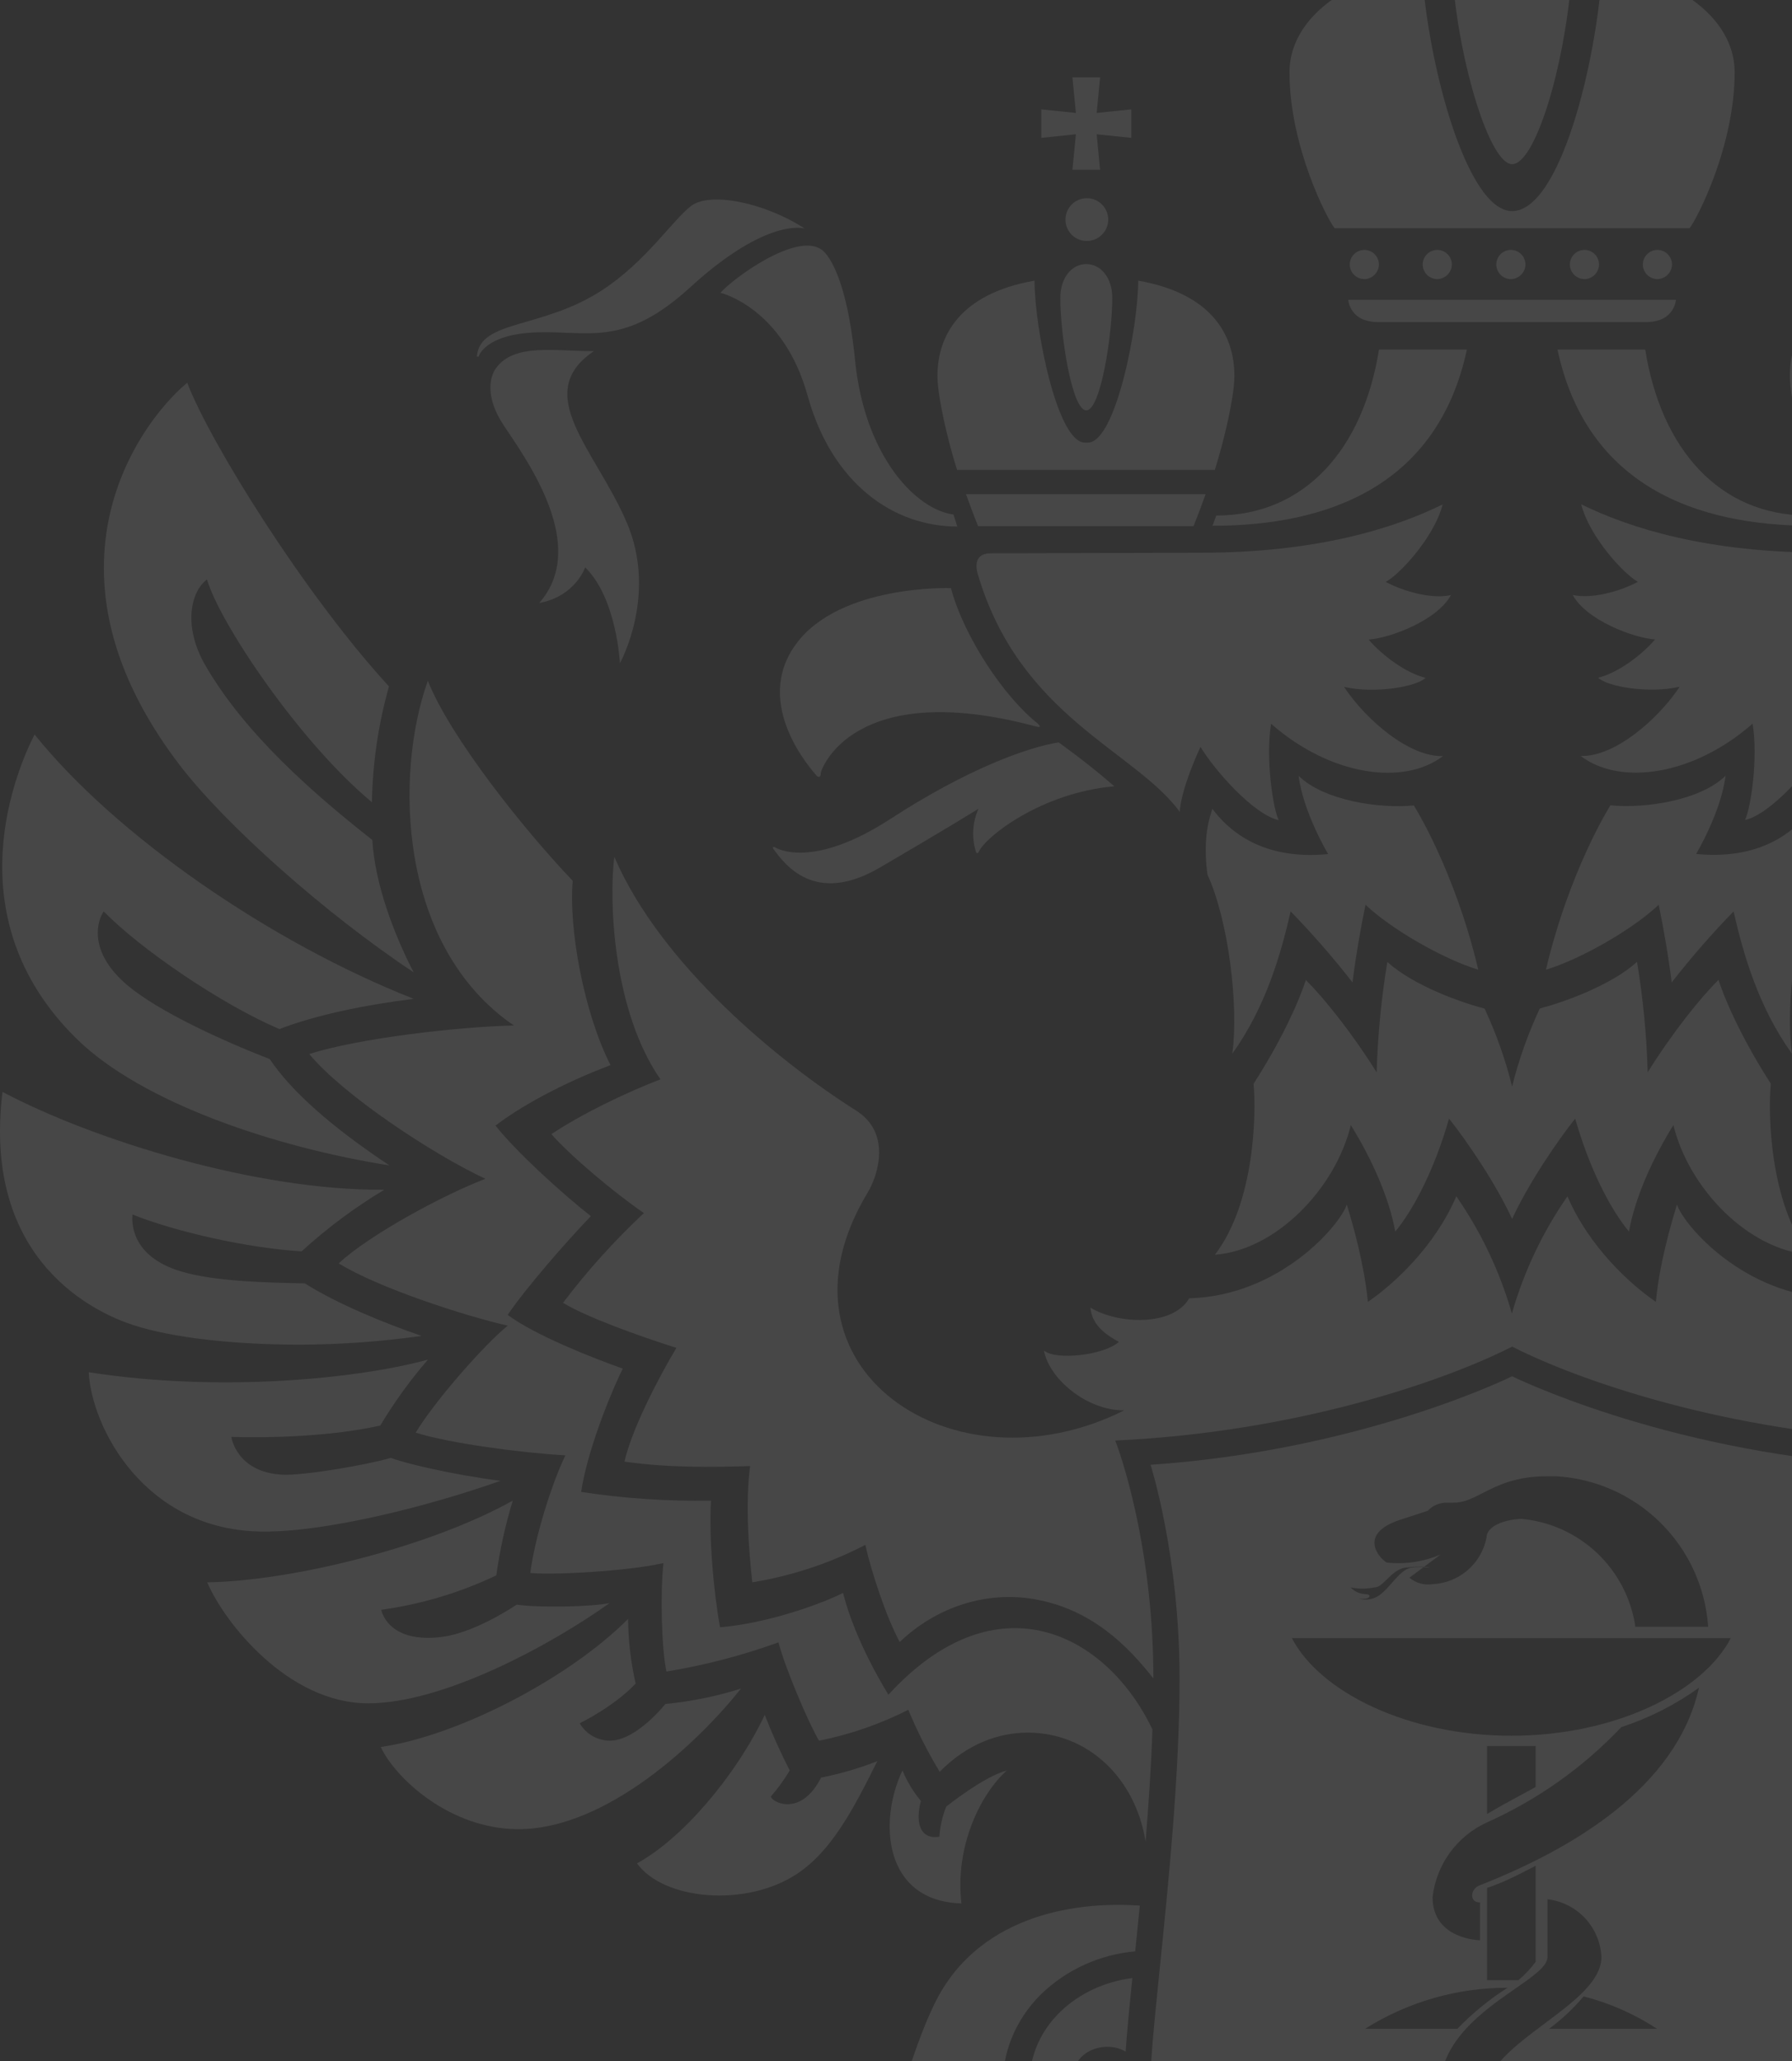 <svg width="668" height="768" viewBox="0 0 668 768" fill="none" xmlns="http://www.w3.org/2000/svg">
<rect x="0" y="0" width="668" height="768" fill="#333333" stroke="none"/>
<g opacity="0.1">
<path d="M705.616 51.364L718.523 50.039L717.255 63.313H727.556L726.274 50.039L739.195 51.307V40.697L726.287 42.022L727.569 28.762H717.255L718.523 42.078L705.616 40.753V51.364Z" fill="white"/>
<path d="M732.079 110.996C732.079 124.931 727.739 152.902 722.399 152.902C717.044 152.902 712.717 124.931 712.717 110.996C712.717 103.387 717.057 98.399 722.399 98.399C727.739 98.399 732.079 103.387 732.079 110.996Z" fill="white"/>
<path d="M777.902 139.995C777.902 147.913 774.027 164.315 770.589 175.108H674.517C671.094 164.315 667.219 147.913 667.219 139.995C667.219 125.523 674.997 109.503 703.08 104.57C703.08 122.057 711.563 164.907 721.821 164.907H722.976C733.262 164.907 741.717 122.381 741.717 104.57C769.884 109.488 777.902 125.509 777.902 139.995Z" fill="white"/>
<path d="M726.877 88.537C725.54 89.386 723.981 89.817 722.399 89.775C721.366 89.762 720.347 89.546 719.399 89.139C718.451 88.731 717.592 88.141 716.872 87.402C716.152 86.662 715.585 85.788 715.204 84.829C714.822 83.87 714.633 82.846 714.648 81.814C714.649 80.23 715.121 78.683 716.006 77.37C716.891 76.056 718.147 75.036 719.613 74.441C721.081 73.845 722.693 73.7 724.242 74.025C725.792 74.349 727.209 75.129 728.314 76.263C729.419 77.398 730.16 78.836 730.443 80.394C730.725 81.952 730.538 83.559 729.903 85.01C729.268 86.46 728.214 87.689 726.877 88.537Z" fill="white"/>
<path d="M767.249 184.113C764.713 191.158 762.726 196.048 762.726 196.048H682.381C682.381 196.048 680.394 191.158 677.872 184.113H767.249Z" fill="white"/>
<path d="M909.16 211.379C897.31 223.088 896.211 247.141 896.211 247.141C896.211 247.141 882.033 221.622 893.729 194.54C905.427 167.458 929.334 146.645 905.901 130.822C920.207 130.948 935.719 127.651 942.541 137.359C944.649 140.39 946.623 147.9 939.478 158.566C930.405 172.136 907.758 203.685 926.324 224.694C912.75 222.186 909.16 211.379 909.16 211.379Z" fill="white"/>
<path d="M927.155 123.833C907.651 123.199 894.515 129.412 869.999 107.05H870.041C841.099 80.644 827.36 85.153 827.36 85.153C842.127 75.529 862.728 71.175 869.802 76.812C876.876 82.448 886.443 97.285 902.507 107.91C925.181 122.875 948.471 118.929 949.516 132.879H948.882C948.882 132.879 946.649 124.467 927.155 123.833Z" fill="white"/>
<path d="M826.205 147.477C817.046 180.435 794.036 196.188 770.433 196.188L771.899 191.708C785.624 189.989 804.984 170.402 808.606 134.147C812.256 97.638 821.203 92.932 821.203 92.932C830.446 86.548 853.668 103.458 858.74 109.094C858.74 109.094 835.364 114.519 826.205 147.477Z" fill="white"/>
<path d="M580.574 130.244H613.294C619.112 166.993 640.686 192.088 673.996 192.088L675.405 195.907C632.64 195.907 591.537 181.252 580.574 130.244Z" fill="white"/>
<path d="M410.076 63.256H399.762L401.058 50.039L388.151 51.364V40.753L401.058 42.078L399.762 28.818H410.091L408.808 42.078L421.715 40.753V51.364L408.808 50.039L410.076 63.256Z" fill="white"/>
<path d="M414.613 110.996C414.613 124.931 410.274 152.902 404.932 152.902C399.592 152.902 395.252 124.931 395.252 110.996C395.252 103.387 399.592 98.399 404.932 98.399C410.274 98.399 414.613 103.387 414.613 110.996Z" fill="white"/>
<path d="M460.141 139.995C460.141 147.913 456.265 164.315 452.841 175.108H356.771C353.333 164.315 349.458 147.913 349.458 139.995C349.458 125.509 357.461 109.488 385.642 104.57C385.642 122.381 394.125 164.907 404.383 164.907H405.539C415.825 164.907 424.28 122.057 424.28 104.57C452.363 109.503 460.141 125.523 460.141 139.995Z" fill="white"/>
<path d="M409.412 88.537C408.075 89.386 406.516 89.817 404.932 89.775C402.85 89.745 400.864 88.89 399.411 87.398C397.958 85.905 397.157 83.897 397.183 81.814C397.184 80.23 397.656 78.683 398.541 77.37C399.425 76.056 400.682 75.036 402.149 74.441C403.615 73.845 405.227 73.7 406.777 74.025C408.327 74.349 409.744 75.129 410.849 76.263C411.953 77.398 412.695 78.836 412.978 80.394C413.261 81.952 413.072 83.559 412.437 85.01C411.802 86.46 410.749 87.689 409.412 88.537Z" fill="white"/>
<path d="M444.909 196.048H364.591C364.591 196.048 362.618 191.158 360.082 184.113H449.418C446.896 191.158 444.909 196.048 444.909 196.048Z" fill="white"/>
<path d="M231.08 247.141C231.08 247.141 229.982 223.088 218.132 211.379C218.132 211.379 214.538 222.186 200.983 224.694C219.541 203.657 196.896 172.136 187.822 158.566C180.678 147.9 182.651 140.39 184.765 137.359C191.57 127.651 207.084 130.948 221.4 130.822C197.967 146.632 221.865 167.429 233.575 194.54C245.284 221.651 231.08 247.141 231.08 247.141Z" fill="white"/>
<path d="M257.276 107.05C232.758 129.469 219.625 123.199 200.124 123.833C180.636 124.48 178.396 132.879 178.396 132.879H177.762C178.804 118.929 202.097 122.875 224.782 107.91C240.874 97.285 250.441 82.363 257.515 76.812C264.589 71.26 285.19 75.529 299.957 85.153C299.957 85.153 286.218 80.644 257.276 107.05Z" fill="white"/>
<path d="M301.069 147.477C291.925 114.519 268.534 109.094 268.534 109.094H268.548C273.621 103.429 296.843 86.534 306.128 92.932C306.128 92.932 315.076 97.638 318.725 134.147C322.347 170.402 341.707 189.989 355.432 191.708L356.841 196.188C333.239 196.188 310.215 180.435 301.069 147.477Z" fill="white"/>
<path d="M451.982 195.907L453.391 192.088H453.405C486.645 192.088 508.219 166.993 514.038 130.244H546.813C535.851 181.252 494.747 195.907 451.982 195.907Z" fill="white"/>
<path d="M100.572 394.643C108.534 406.535 123.554 419.894 145.169 434.238C103.362 427.672 52.959 411.073 28.484 386.977C-17.988 341.31 6.798 285.525 12.899 273.674C42.983 311.184 100.572 351.032 154.202 372.168C136.109 374.423 117.537 378.228 104.165 383.441C82.747 374.324 52.593 353.836 38.671 339.619C36.839 342 31.823 353.949 47.633 367.223C59.145 376.889 82.508 387.598 100.572 394.643Z" fill="white"/>
<path d="M138.787 312.973C139.73 329.29 146.875 348.2 154.202 362.291C121.482 340.605 83.959 307.309 66.909 284.974C44.744 255.948 35.614 226.709 39.658 198.599C43.702 170.487 60.202 150.549 69.784 142.616C78.295 164.837 113.55 221.538 145 255.765C141.028 269.812 138.892 284.315 138.645 298.91C111.591 276.492 81.747 231.852 77.167 215.902C71.165 220.326 68.065 233.205 76.519 247.874C91.188 273.279 116.565 295.501 138.787 312.973Z" fill="white"/>
<path d="M157.16 497.76C142.222 499.868 127.157 500.96 112.07 501.029C86.707 501.029 63.992 498.394 49.733 493.744C36.163 489.362 -6.856 470.254 0.936 406.846C35.078 424.896 95.739 443.708 143.253 443.299C132.237 449.897 121.913 457.587 112.436 466.253C92.414 465.069 65.331 458.94 49.394 452.528C49.07 455.417 48.803 468.028 67.233 473.664C79.816 477.497 99.261 477.906 113.635 478.187C125.132 485.5 142.816 492.884 157.16 497.76Z" fill="white"/>
<path d="M145.719 543.202C149.876 544.935 167.841 549.36 186.511 551.755V551.77C160.345 561.055 122.314 570.736 98.402 570.665C53.931 570.665 34.078 531.719 33.077 511.3C82.649 519.022 134.249 513.555 159.514 506.594C152.901 514.256 146.961 522.473 141.759 531.155C117.073 536.693 86.228 535.382 86.228 535.382C86.228 535.382 88.059 548.543 105.194 549.473C112.747 549.895 135.997 546.02 145.719 543.202Z" fill="white"/>
<path d="M164.798 609.908C176.043 608.485 189.555 599.946 192.613 597.889V597.902C201.532 599.128 220.146 598.72 227.249 597.311C204.886 613.234 165.08 634.665 137.251 634.665C107.139 634.665 83.381 604.131 77.252 589.575C107.871 589.167 159.499 576.766 191.147 559.139C188.362 568.247 186.307 577.562 185.004 586.997C171.449 593.434 156.989 597.758 142.126 599.819C142.126 599.819 144.296 612.501 164.798 609.908Z" fill="white"/>
<path d="M248.032 634.905C257.601 633.987 267.047 632.064 276.214 629.17C260.348 649.151 226.191 681.489 193.29 681.56C167.912 681.56 147.565 662.847 141.928 650.941C170.801 646.784 212.129 625.309 234.125 603.215C234.214 611.324 235.159 619.4 236.942 627.31C228.77 635.976 216.088 642.092 216.088 642.092C217.235 644.064 218.88 645.701 220.859 646.838C222.837 647.976 225.079 648.574 227.361 648.573C237.253 648.573 248.032 634.905 248.032 634.905Z" fill="white"/>
<path d="M375.483 659.663C375.414 659.68 375.344 659.698 375.274 659.716C365.251 668.72 355.922 688.321 358.391 709.219C329.463 708.388 327.321 678.84 336.409 659.663C338.106 663.78 340.42 667.614 343.272 671.034C340.763 680.77 344.103 685.435 350.162 684.35C350.428 680.51 351.289 676.737 352.712 673.162C352.712 673.162 366.593 661.985 375.274 659.716C375.32 659.675 375.367 659.633 375.413 659.592L375.483 659.663Z" fill="white"/>
<path d="M287.345 669.4C287.697 671.485 298.392 677.206 306.016 662.48L305.945 662.368C313.139 660.944 320.193 658.889 327.025 656.225C317.796 674.796 309.693 689.986 296.885 698.342C277.848 710.77 247.314 707.98 237.45 694.284C254.19 685.195 274.198 661.903 285.077 638.977C287.815 646.036 290.924 652.946 294.391 659.676C292.331 663.118 289.974 666.371 287.345 669.4Z" fill="white"/>
<path d="M520.111 458.897C517.786 445.99 511.079 431.336 503.54 419.217C497.805 442.848 475.697 465.802 452.87 467.521C467.722 448.244 468.342 414.92 467.284 403.831C477.162 388.457 483.672 374.578 486.786 365.151C493.451 371.788 503.864 384.681 513.179 399.575C513.577 385.786 514.905 372.04 517.152 358.43C526.748 367.109 544.122 373.38 553.407 375.818C557.755 385.135 561.19 394.851 563.666 404.831C566.156 394.835 569.61 385.105 573.98 375.775C583.266 373.338 600.639 367.067 610.236 358.387C612.483 371.998 613.811 385.744 614.209 399.532C623.523 384.639 633.88 371.746 640.601 365.109C643.701 374.536 650.24 388.415 660.103 403.789C659.018 414.877 659.666 448.202 674.517 467.478C651.635 465.717 629.526 442.806 623.791 419.217C616.252 431.336 609.546 445.92 607.22 458.897C599.992 450.147 592.354 434.957 587.183 416.794C580.842 424.713 569.767 440.861 563.666 454.191C557.564 440.861 546.489 424.713 540.148 416.794C534.976 434.943 527.339 450.147 520.111 458.897Z" fill="white"/>
<path d="M632.26 318.187C652.226 320.131 666.387 313.325 675.363 301.362V301.404C677.801 308.323 678.533 315.974 677.238 325.866C669.375 343 665.527 374.817 667.965 392.6C655.397 375.071 649.816 355.358 646.224 339.591C638.058 347.984 630.358 356.819 623.157 366.053C622.03 356.838 620.043 345.368 618.31 337.111C608.925 346.072 589.452 357.331 576.277 361.318C585.14 323.908 600.315 300.066 600.315 300.066C613.194 301.362 633.922 298.22 643.236 289.047C641.574 302.602 632.26 318.187 632.26 318.187Z" fill="white"/>
<path d="M450.094 325.866C448.798 315.932 449.516 308.281 451.954 301.362V301.404C460.944 313.367 475.091 320.173 495.086 318.229C495.086 318.229 485.757 302.645 484.095 289.09C493.423 298.263 514.15 301.404 527.029 300.109C527.029 300.109 542.191 323.95 551.054 361.318C537.88 357.331 518.406 346.072 509.021 337.111C507.288 345.368 505.301 356.795 504.174 366.053C496.973 356.819 489.272 347.984 481.107 339.591C477.5 355.358 471.921 375.071 459.366 392.6C461.789 374.817 457.984 343 450.094 325.866Z" fill="white"/>
<path d="M679.618 205.912C636.768 205.912 607.756 196.936 589.437 187.904V187.946C592.538 200.134 605.459 214.027 610.56 216.789C603.768 220.396 593.312 223.285 586.267 221.679C591.297 231.049 608.869 237.7 616.957 238.264C611.701 244.351 602.951 250.762 595.75 252.524C598.991 255.821 614.688 258.54 626.116 255.891C617.929 268.235 601.697 282.143 589.227 281.663C603.867 292.865 631.175 289.047 653.311 269.644C655.397 282.17 652.733 300.813 650.493 305.533C659.891 303.433 674.307 287.018 679.618 278.254C687.453 295.303 687.326 302.447 687.326 302.447C704.207 279.522 746.93 266.967 762.599 214.027C764.079 208.941 762.388 206.122 757.851 206.122L679.618 205.912Z" fill="white"/>
<path d="M838.309 315.707C838.859 315.354 839.647 315.467 838.957 316.383V316.425C835.026 321.653 823.909 337.533 799.545 323.274C775.183 309.014 762.613 301.263 762.613 301.263C764.909 306.352 765.235 312.111 763.53 317.426C763.36 317.961 762.796 317.947 762.571 317.426C760.148 311.719 738.983 295.205 711.999 292.908C721.891 284.256 732.741 276.535 732.741 276.535C744.281 278.338 766.615 286.313 795.529 305.11C824.444 323.908 837.759 316.059 838.309 315.707Z" fill="white"/>
<path d="M823.063 288.878C824.458 287.173 847.003 262.585 830.7 240.123V240.166C814.397 217.719 772.843 219.128 772.871 219.143C768.024 237.235 753.074 259.625 740.463 269.644C739.096 271.053 740.039 271.025 741.449 270.63C809.662 252.397 821.527 286.849 821.386 288.188C821.245 289.526 822.09 290.075 823.063 288.878Z" fill="white"/>
<path d="M327.828 323.344C303.409 337.561 292.305 321.653 288.374 316.425C287.684 315.51 288.529 315.425 289.05 315.778C289.572 316.129 302.888 323.992 331.844 305.181C360.8 286.369 383.092 278.464 394.618 276.605C394.618 276.605 405.51 284.326 415.375 292.979C388.39 295.275 367.226 311.789 364.803 317.497C364.577 317.99 363.999 318.004 363.83 317.497C362.128 312.18 362.46 306.42 364.76 301.334C364.76 301.334 352.248 309.126 327.828 323.344Z" fill="white"/>
<path d="M537.78 187.946C519.463 196.978 490.521 205.954 447.6 205.954L369.283 206.165C364.746 206.165 363.041 209.053 364.535 214.07C380.204 267.009 422.885 279.564 439.793 302.489C439.793 302.489 439.681 295.345 447.501 278.296C452.827 287.06 467.257 303.476 476.64 305.576C474.414 300.855 471.737 282.213 473.823 269.686C495.959 289.09 523.254 292.908 537.907 281.706C525.437 282.185 509.19 268.277 501.018 255.933C512.431 258.583 528.143 255.863 531.384 252.566C524.169 250.805 515.432 244.393 510.163 238.306C518.321 237.742 535.836 231.091 540.867 221.721C533.822 223.327 523.366 220.439 516.56 216.831C521.745 214.027 534.681 200.134 537.78 187.946Z" fill="white"/>
<path d="M386.883 269.63C374.201 259.612 359.307 237.179 354.474 219.128C354.474 219.128 312.948 217.649 296.631 240.11C280.314 262.57 302.859 287.159 304.268 288.864C305.241 290.061 306.058 289.273 305.931 288.173C305.804 287.074 317.669 252.439 385.91 270.616C387.361 271.039 388.292 271.039 386.883 269.63Z" fill="white"/>
<path d="M585.689 -7.085C582.914 26.099 572.12 61.171 563.666 61.171C555.394 61.171 544.065 23.872 541.628 -7.085C541.628 -13.806 550.04 -24.078 563.666 -24.346C577.235 -24.078 585.689 -13.806 585.689 -7.085Z" fill="white"/>
<path d="M646.618 27.015C646.618 54.407 632.626 81.532 629.807 85.041H497.495C494.677 81.532 480.685 54.407 480.685 27.015C480.685 2.37 511.614 -11.199 530.003 -11.819C532.103 23.703 546.743 78.657 563.651 78.657C581.49 78.657 595.172 23.407 597.3 -11.819C615.703 -11.199 646.618 2.37 646.618 27.015Z" fill="white"/>
<path d="M622.258 95.389C622.879 96.257 623.231 97.29 623.27 98.357C623.296 99.823 622.74 101.239 621.723 102.297C620.706 103.353 619.311 103.963 617.844 103.993C616.776 103.994 615.732 103.683 614.84 103.095C613.949 102.507 613.25 101.67 612.831 100.687C612.412 99.706 612.292 98.622 612.484 97.572C612.677 96.522 613.175 95.551 613.915 94.782C614.655 94.012 615.607 93.478 616.649 93.245C617.691 93.013 618.779 93.091 619.775 93.473C620.773 93.854 621.636 94.52 622.258 95.389Z" fill="white"/>
<path d="M513.012 95.39C513.633 96.258 513.985 97.29 514.023 98.357C514.037 99.084 513.906 99.806 513.64 100.483C513.374 101.16 512.977 101.778 512.472 102.301C511.967 102.824 511.364 103.243 510.697 103.534C510.03 103.824 509.312 103.98 508.585 103.993C507.518 103.992 506.474 103.677 505.584 103.088C504.695 102.499 503.998 101.661 503.581 100.678C503.164 99.695 503.046 98.612 503.24 97.563C503.435 96.513 503.933 95.545 504.674 94.777C505.415 94.009 506.366 93.475 507.408 93.244C508.45 93.013 509.537 93.092 510.533 93.475C511.53 93.856 512.392 94.522 513.012 95.39Z" fill="white"/>
<path d="M513.713 120C511.951 120.032 510.196 119.755 508.529 119.183C506.939 118.618 505.539 117.618 504.488 116.298C503.437 114.979 502.777 113.391 502.582 111.715H624.735C624.54 113.391 623.88 114.979 622.829 116.298C621.778 117.618 620.379 118.618 618.788 119.183C617.122 119.757 615.366 120.034 613.603 120H513.713Z" fill="white"/>
<path d="M540.194 95.39C540.815 96.258 541.166 97.29 541.205 98.357C541.218 99.084 541.087 99.806 540.821 100.483C540.555 101.16 540.158 101.778 539.653 102.301C539.148 102.824 538.545 103.243 537.878 103.534C537.211 103.824 536.493 103.98 535.766 103.993C534.699 103.992 533.656 103.677 532.765 103.088C531.876 102.499 531.179 101.661 530.762 100.678C530.346 99.695 530.227 98.612 530.421 97.563C530.616 96.513 531.114 95.545 531.855 94.777C532.596 94.009 533.547 93.475 534.589 93.244C535.631 93.013 536.718 93.092 537.714 93.475C538.711 93.856 539.574 94.522 540.194 95.39Z" fill="white"/>
<path d="M570.584 -69.733H556.733L558.226 -86.641L543.164 -84.965V-98.252L558.226 -96.646L556.733 -113.414H570.584L569.091 -96.646L584.153 -98.252V-85.021L569.091 -86.641L570.584 -69.733Z" fill="white"/>
<path d="M555.367 -41.819C554.199 -43.437 553.532 -45.363 553.449 -47.356V-47.427C553.427 -48.79 553.674 -50.144 554.175 -51.412C554.677 -52.68 555.424 -53.836 556.372 -54.815C557.322 -55.794 558.454 -56.576 559.705 -57.117C560.956 -57.658 562.302 -57.947 563.666 -57.967C565.661 -57.959 567.61 -57.367 569.271 -56.261C570.933 -55.156 572.233 -53.587 573.01 -51.75C573.788 -49.912 574.009 -47.887 573.646 -45.925C573.283 -43.963 572.351 -42.151 570.968 -40.713C569.584 -39.276 567.808 -38.276 565.862 -37.839C563.914 -37.402 561.882 -37.546 560.016 -38.253C558.15 -38.961 556.534 -40.201 555.367 -41.819Z" fill="white"/>
<path d="M595.063 95.39C595.684 96.258 596.036 97.29 596.074 98.357C596.089 99.085 595.96 99.808 595.695 100.486C595.429 101.163 595.032 101.781 594.527 102.306C594.021 102.829 593.417 103.248 592.75 103.537C592.082 103.827 591.363 103.982 590.635 103.993C589.568 103.992 588.525 103.677 587.635 103.088C586.746 102.499 586.048 101.661 585.632 100.678C585.215 99.695 585.096 98.612 585.291 97.563C585.485 96.513 585.984 95.545 586.725 94.777C587.466 94.009 588.417 93.475 589.459 93.244C590.5 93.013 591.587 93.092 592.583 93.475C593.58 93.856 594.443 94.522 595.063 95.39Z" fill="white"/>
<path d="M567.629 95.39C568.249 96.258 568.6 97.29 568.64 98.357H568.654C568.667 99.085 568.536 99.809 568.269 100.487C568.001 101.164 567.603 101.782 567.097 102.307C566.59 102.83 565.986 103.249 565.317 103.538C564.648 103.827 563.929 103.982 563.2 103.993C562.133 103.992 561.09 103.677 560.201 103.088C559.31 102.499 558.614 101.661 558.198 100.678C557.781 99.695 557.662 98.612 557.856 97.563C558.05 96.513 558.549 95.545 559.291 94.777C560.031 94.009 560.982 93.475 562.023 93.244C563.065 93.013 564.152 93.092 565.149 93.475C566.146 93.856 567.008 94.522 567.629 95.39Z" fill="white"/>
<path d="M115.269 392.727C133.896 386.809 170.688 382.582 191.556 382.102C148.354 352.554 147.015 288.441 159.486 253.665C167.855 274.787 195.586 309.478 213.496 328.191C211.904 346.002 217.723 377.579 227.586 396.855C213.411 402.224 196.601 410.341 184.694 419.4C192.585 429.349 209.593 444.778 220.245 453.134C211.185 462.574 196.009 479.921 189.245 489.939C199.25 497.421 220.992 506.016 232.138 509.948C226.656 521.207 218.695 541.736 216.638 555.898C232.652 558.334 248.843 559.424 265.039 559.153C264.194 572.723 266.054 593.732 268.421 606.315C285.358 604.963 305.353 598.001 314.258 593.535C319.008 612.289 330.661 630.481 331.168 631.453C371.819 587.151 412.683 608.894 429.592 644.402C429.113 658.31 428.169 672.457 427.028 686.181C423.293 662.65 405.68 645.586 383.135 645.586C372.087 645.586 360.49 649.827 350.289 660.17C345.812 652.776 341.898 645.057 338.579 637.075C328.073 642.402 316.89 646.275 305.339 648.588C302.084 643.487 292.785 621.956 290.191 611.951C276.632 616.847 262.652 620.488 248.427 622.829C246.566 614.037 246.13 593.69 247.3 582.417C233.603 585.488 205.957 586.926 197.686 586.081C199.292 573.272 205.394 553.46 210.748 542.272C194.05 541.3 167.743 537.82 154.963 533.818C161.754 522.419 180.269 501.254 189.259 493.941C173.816 490.461 141.14 479.963 126.259 470.733C137.814 459.982 165.502 445.103 180.932 439.226C161.078 429.941 127.951 408.001 115.269 392.727Z" fill="white"/>
<path d="M399.48 884.256C402.904 870.066 400.974 858.033 398.987 849.17C383.726 860.174 367.057 861.668 350.895 856.187C361.787 841.687 360.378 818.508 360.378 818.508C347.866 823.313 325.052 826.934 312.004 812.252C335.987 797.174 334.845 774.685 348.288 746.758C362.097 718.041 393.04 707.924 424.885 710.023C424.307 715.814 423.73 721.591 423.166 727.087C409.957 728.235 397.543 733.891 388.01 743.108C367.902 763.131 370.368 793.426 388.01 805.108C385.953 828.301 404.792 842.659 421.969 843.576C425.421 849.254 432.1 856.131 445.275 857.863C436.862 875.632 417.192 885.552 399.48 884.256Z" fill="white"/>
<path d="M459.464 826.074C466.184 826.48 472.894 825.15 478.952 822.214C476.373 849.762 446.543 853.932 433.875 842.744C444.184 840.571 453.31 834.626 459.464 826.074Z" fill="white"/>
<path d="M454.885 814.154C452.447 821.565 441.344 833.881 425.012 833.881V833.839C408.892 833.839 398.099 822.214 397.817 809.814C408.891 812.848 420.705 811.553 430.86 806.193C433.816 808.37 436.248 811.181 437.976 814.421C443.583 815.336 449.309 815.245 454.885 814.154Z" fill="white"/>
<path d="M422.11 737.035C421.01 747.674 420.123 756.917 419.601 764.441C411.978 759.876 399.282 764.273 400.199 774.784C404.722 770.163 412.26 768.908 416.332 772.98C418.573 775.221 419.643 778.49 418.967 784.338C424.556 786.943 430.518 788.655 436.637 789.41C433.153 793.177 428.939 796.195 424.252 798.284C419.565 800.372 414.502 801.486 409.372 801.557C395.196 801.557 383.769 792.581 383.769 776.194C383.769 754.804 401.762 739.557 422.11 737.035Z" fill="white"/>
<path d="M1088.66 339.619C1074.74 353.851 1044.59 374.324 1023.16 383.441C1009.8 378.228 991.22 374.423 973.127 372.183C1026.76 350.99 1084.34 311.197 1114.43 273.688C1120.53 285.538 1145.35 341.281 1098.85 386.992C1074.39 411.073 1023.97 427.686 982.165 434.238C1003.79 419.894 1018.8 406.535 1026.76 394.643C1044.82 387.612 1068.19 376.889 1079.7 367.223C1095.51 353.949 1090.51 342 1088.66 339.619Z" fill="white"/>
<path d="M1050.81 247.888C1059.3 233.219 1056.17 220.34 1050.16 215.916C1045.57 231.81 1015.74 276.535 988.684 298.939C988.443 284.338 986.3 269.831 982.335 255.779C1013.78 221.538 1049.11 164.851 1057.56 142.629C1067.13 150.563 1083.61 170.318 1087.68 198.612C1091.76 226.906 1082.6 255.962 1060.42 284.989C1043.37 307.351 1005.85 340.619 973.127 362.305C980.459 348.214 987.612 329.29 988.541 312.987C1010.78 295.515 1036.14 273.251 1050.81 247.888Z" fill="white"/>
<path d="M984.049 443.355C1031.62 443.764 1092.28 424.952 1126.37 406.903C1134.16 470.311 1091.1 489.418 1077.53 493.856C1063.3 498.45 1040.6 501.085 1015.23 501.085C1000.15 501.016 985.085 499.924 970.145 497.816C984.487 492.941 1002.17 485.557 1013.67 478.243L1013.75 478.242C1028.11 477.946 1047.58 477.546 1060.07 473.72C1078.5 468.084 1078.24 455.403 1077.91 452.584C1061.98 458.996 1034.89 465.125 1014.87 466.309C1005.39 457.643 995.069 449.953 984.049 443.355Z" fill="white"/>
<path d="M985.567 531.225C980.37 522.544 974.431 514.326 967.814 506.665C993.086 513.626 1044.69 519.093 1094.27 511.427C1093.26 531.845 1073.4 570.792 1028.93 570.792C1005.02 570.792 967.001 561.112 940.836 551.826C959.491 549.431 977.494 545.006 981.611 543.273C991.345 546.062 1014.58 549.966 1022.14 549.543C1039.27 548.613 1041.1 535.452 1041.1 535.452C1041.1 535.452 1010.28 536.706 985.567 531.225Z" fill="white"/>
<path d="M985.201 599.805C970.35 597.743 955.892 593.419 942.345 586.982V587.01C941.032 577.548 938.969 568.205 936.183 559.068C967.832 576.696 1019.46 589.096 1050.08 589.504C1043.95 604.117 1020.19 634.595 990.077 634.595C962.251 634.595 922.404 613.163 900.087 597.241C907.187 598.692 925.869 599.101 934.719 597.875C937.791 599.932 951.257 608.485 962.536 609.894C983.031 612.486 985.201 599.805 985.201 599.805Z" fill="white"/>
<path d="M911.411 642.021C911.411 642.021 898.676 635.906 890.572 627.24C892.331 619.35 893.255 611.298 893.336 603.215C915.331 625.309 956.66 646.784 985.531 650.941C979.825 662.847 959.536 681.56 934.165 681.56C901.141 681.56 866.998 649.222 851.188 629.17C860.385 632.044 869.859 633.943 879.454 634.835C879.454 634.835 890.275 648.503 900.141 648.503C902.418 648.505 904.668 647.907 906.642 646.769C908.624 645.633 910.268 643.995 911.411 642.021Z" fill="white"/>
<path d="M791.035 659.649C791.032 659.655 791.03 659.661 791.027 659.667C800.075 678.847 797.901 708.32 769.053 709.206C771.462 688.281 762.035 668.596 751.96 659.649C760.641 661.79 774.732 673.148 774.732 673.148C776.155 676.722 777.016 680.496 777.282 684.335C783.34 685.42 786.68 680.756 784.172 671.019C787.02 667.605 789.331 663.777 791.027 659.667C791.015 659.642 791.004 659.617 790.992 659.592L791.035 659.649Z" fill="white"/>
<path d="M842.424 638.921C842.421 638.927 842.419 638.933 842.416 638.939C853.317 661.841 873.286 685.092 889.966 694.171C880.116 707.867 849.581 710.657 830.545 698.229C817.723 689.929 809.62 674.684 800.391 656.111C807.227 658.833 814.291 660.946 821.498 662.424C829.108 677.149 839.888 671.429 840.169 669.343C837.531 666.322 835.172 663.068 833.124 659.62C836.583 652.895 839.685 645.992 842.416 638.939C842.405 638.914 842.393 638.889 842.381 638.864L842.424 638.921Z" fill="white"/>
<path d="M942.711 419.387C930.816 410.354 914 402.238 899.819 396.842L899.775 396.785C909.678 377.509 915.456 345.946 913.875 328.121C931.772 309.408 959.5 274.731 967.876 253.595C980.316 288.441 978.977 352.512 935.772 382.102C956.66 382.582 993.435 386.809 1012.11 392.811C999.427 408.058 966.296 429.997 946.444 439.311C961.884 445.186 989.577 460.067 1001.11 470.818C986.237 480.047 953.615 490.573 938.112 494.026C947.051 501.339 965.617 522.503 972.413 533.902C959.634 537.89 933.326 541.37 916.626 542.357C921.984 553.545 928.083 573.3 929.7 586.165C921.412 587.01 893.773 585.573 880.074 582.501C881.258 593.718 880.807 614.121 878.947 622.914C864.722 620.573 850.741 616.931 837.182 612.036C834.589 622.026 825.304 643.557 822.034 648.672C810.484 646.36 799.3 642.487 788.794 637.16C785.473 645.122 781.559 652.822 777.085 660.198C766.897 649.841 755.286 645.614 744.239 645.614C721.694 645.614 704.08 662.678 700.346 686.21C699.191 672.485 698.26 658.338 697.782 644.431C714.648 608.936 755.582 587.18 796.206 631.481C796.741 630.508 808.394 612.318 813.115 593.563C822.02 598.029 842.043 604.934 858.952 606.343C861.319 593.76 863.221 572.75 862.334 559.181C878.546 559.44 894.747 558.337 910.777 555.884C908.723 541.723 900.757 521.207 895.274 509.934C906.41 506.002 928.164 497.407 938.157 489.925C931.352 479.893 916.17 462.561 907.16 453.12C917.823 444.75 934.817 429.334 942.711 419.387Z" fill="white"/>
<path d="M542.769 890.174C533.13 883.819 525 864.43 525 864.43L524.888 864.373C522.436 872.701 509.768 886.256 493.254 885.087C507.965 870.306 501.356 830.104 495.283 822.101C522.577 821.072 545.094 827.681 563.778 861.091C582.477 827.737 604.98 821.072 632.287 822.101C626.2 830.133 619.536 870.306 634.317 885.087C617.676 886.313 605.022 872.758 602.556 864.43C602.556 864.43 594.426 883.819 584.787 890.174C578.728 888.046 568.006 877.985 563.778 867.53C559.678 877.985 548.828 888.046 542.769 890.174Z" fill="white"/>
<path d="M643.236 911.223C643.188 911.221 643.14 911.219 643.092 911.217C640.359 915.268 627.38 922.07 615.266 916.537C617.14 923.359 617.802 931.7 616.393 937.451C609.524 937.764 602.66 936.71 596.201 934.352C595.469 940.559 592.044 950.677 585.084 955.865C579.574 955.865 566.287 949.436 563.778 945.479C561.271 949.436 547.982 955.865 542.473 955.865C535.512 950.677 532.088 940.559 531.355 934.352C524.896 936.71 518.033 937.764 511.163 937.451C509.811 931.7 510.431 923.315 512.291 916.537C500.017 922.145 486.983 915.197 484.32 911.223C502.991 910.419 518.406 894.273 524.042 884.298C530.257 894.586 541.318 902.614 541.318 902.614C549.208 900.534 559.988 891.935 563.778 885.341C567.569 891.935 578.348 900.534 586.239 902.614C586.239 902.614 597.315 894.586 603.514 884.298C609.136 894.292 624.487 910.337 643.092 911.217C643.102 911.201 643.113 911.185 643.123 911.17L643.236 911.223Z" fill="white"/>
<path d="M731.275 941.193C729.585 952.007 723.145 963.054 714.226 967.126L714.113 967.064C745.338 989.032 726.062 1040.53 767.939 1030.85C744.591 1074.22 697.345 1078.57 697.345 1078.57C707.814 1055.62 694.71 985.666 632.16 953.847C670.755 992.327 688.341 1038.99 678.097 1071.89C668.712 1102.1 638.163 1114.33 615.167 1114.87C631.428 1064.91 621.409 1007.72 587.662 971.716C602.077 1011.2 622.41 1116.6 563.708 1136.82C504.964 1116.6 525.296 1011.17 539.753 971.716C506.006 1007.78 495.988 1064.91 512.248 1114.87C489.252 1114.33 458.717 1102.1 449.319 1071.89C439.089 1038.99 456.66 992.327 495.255 953.847C432.622 985.666 419.516 1055.62 429.93 1078.57C429.93 1078.57 382.698 1074.22 359.335 1030.85C401.213 1040.53 381.937 989.032 413.162 967.064C404.242 962.992 397.803 951.945 396.112 941.139C402.162 943.997 408.796 945.417 415.487 945.265C435.707 945.265 461.099 934.022 484.109 923.833C487.96 926.699 492.522 928.441 497.298 928.878C474.077 936.022 428.436 961.357 425.083 977.61C422.885 988.398 429.93 992.631 429.93 992.631C440.089 976.039 466.256 950.329 501.173 937.451C501.101 940.916 501.471 944.381 502.272 947.766C502.272 947.766 509.36 949.498 524.408 946.89C511.248 957.884 476.669 996.668 472.921 1026.11C470.469 1045.77 484.194 1046.67 484.194 1046.67C486.166 1017.1 501.667 986.523 529.692 955.865C529.692 955.865 534.286 963.063 540.374 966.689C547.076 965.34 553.482 962.804 559.284 959.187C555.986 998.177 554.041 1048.84 556.085 1064.18C557.508 1074.85 563.722 1079.33 563.722 1079.33C563.722 1079.33 569.95 1074.85 571.359 1064.18C573.416 1048.84 571.458 998.177 568.16 959.187C573.963 962.804 580.368 965.34 587.07 966.689C593.172 963.063 597.751 955.865 597.751 955.865C625.735 986.585 641.235 1017.14 643.194 1046.72C643.194 1046.72 656.975 1045.82 654.466 1026.16C650.718 996.73 616.14 957.937 602.979 946.944C618.084 949.552 625.13 947.819 625.13 947.819C625.921 944.443 626.286 940.979 626.215 937.505C661.132 950.409 687.298 976.101 697.457 992.685C697.457 992.685 704.545 988.523 702.305 977.664C698.951 961.349 653.311 936.085 630.09 928.941C634.865 928.494 639.428 926.753 643.279 923.895L643.793 924.122C666.667 934.216 691.845 945.328 711.9 945.328C718.592 945.471 725.225 944.059 731.275 941.193Z" fill="white"/>
<path d="M322.573 575.625C309.352 582.469 295.133 587.177 280.441 589.575C279.031 577.034 277.834 559.885 279.609 546.26C265.209 546.711 248.821 546.922 232.8 544.598C235.364 532.86 245.538 513.161 252.147 502.227C237.9 497.703 219.174 490.982 209.874 485.444C218.946 473.449 229.035 462.257 240.029 451.993C229.01 444.468 212.58 430.617 205.535 422.585C216.68 415.145 233.265 407.113 246.2 402.168C228.502 376.691 226.924 335.772 228.995 319.272C246.44 359.726 290.615 395.784 319.176 413.835C332.21 422.064 327.518 437.69 323.291 444.609C284.415 509.328 355.193 557.561 419.108 525.491C405.173 525.645 391.082 513.78 389.138 503.199C393.562 507.018 411.725 504.932 417.079 499.972C408.85 495.66 406.892 491.292 406.468 487.206C416.656 493.461 437.229 494.321 443.302 483.753C477.078 482.837 499.553 456.459 502.033 448.836C504.54 456.882 508.5 471.1 509.909 485.063C519.068 478.85 534.709 464.801 542.867 445.751C552.122 459.076 559.121 473.833 563.581 489.432C568.041 473.833 575.039 459.076 584.294 445.751C592.453 464.801 608.094 478.85 617.253 485.063C618.591 471.1 622.621 456.939 625.13 448.836C627.624 456.459 650.042 482.837 683.86 483.753C689.933 494.321 710.52 493.461 720.693 487.206C720.271 491.292 718.312 495.66 710.083 499.972C715.494 504.932 733.601 507.031 738.039 503.199C736.081 513.78 722.004 525.645 708.054 525.491C772.026 557.561 842.804 509.328 803.871 444.609C799.701 437.69 794.951 422.064 807.986 413.835C836.576 395.784 880.75 359.726 898.167 319.272C900.239 335.772 898.658 376.691 880.962 402.168C893.898 407.086 910.482 415.145 921.627 422.585C914.572 430.617 898.149 444.468 887.134 451.993C898.185 462.233 908.321 473.411 917.438 485.402C908.214 490.912 889.487 497.66 875.171 502.184C881.835 513.119 891.953 532.817 894.515 544.555C878.496 546.88 862.136 546.669 847.708 546.218C849.539 559.885 848.3 577.063 846.891 589.575C832.218 587.169 818.018 582.461 804.815 575.625C802.758 585.037 797.094 602.482 792.006 611.81C777.888 598.396 759.4 592.886 742.069 595.817C720.425 599.481 706.856 613.445 697.443 625.408C697.443 581.726 707.42 548.275 711.647 536.749C643.222 533.579 588.084 514.204 563.693 501.747C539.274 514.204 484.151 533.579 415.741 536.749C420.081 548.275 429.944 581.726 429.944 625.408C420.559 613.445 406.976 599.481 385.332 595.817C367.987 592.886 349.471 598.396 335.381 611.81C330.308 602.482 324.629 585.066 322.573 575.625Z" fill="white"/>
<path d="M702.474 709.967C734.319 707.867 765.262 717.984 779.072 746.701C792.513 774.629 791.372 797.118 815.355 812.153C802.307 826.864 779.494 823.214 766.981 818.409C766.981 818.409 765.615 841.589 776.465 856.088C760.275 861.668 743.604 860.132 728.344 849.127C726.357 857.99 724.428 870.023 727.851 884.214C710.21 885.622 690.483 875.632 682.084 857.807C695.26 856.074 701.952 849.155 705.404 843.519C722.568 842.603 741.407 828.244 739.349 805.052C756.977 793.426 759.429 763.131 739.349 743.052C729.816 733.835 717.403 728.178 704.193 727.031C703.629 721.535 703.051 715.829 702.474 709.967Z" fill="white"/>
<path d="M667.938 826.032C674.075 834.569 683.173 840.512 693.456 842.701C680.788 853.932 651.028 849.762 648.38 822.214C654.462 825.147 661.198 826.463 667.938 826.032Z" fill="white"/>
<path d="M696.528 806.15C706.687 811.513 718.506 812.807 729.585 809.772C729.232 822.214 718.706 833.839 702.375 833.839C686.044 833.839 674.954 821.523 672.503 814.111C678.101 815.211 683.851 815.302 689.482 814.379C691.185 811.143 693.592 808.331 696.528 806.15Z" fill="white"/>
<path d="M743.577 776.208C743.577 792.638 732.135 801.571 717.959 801.571C712.826 801.492 707.762 800.371 703.075 798.276C698.388 796.181 694.176 793.156 690.694 789.383C696.813 788.627 702.775 786.915 708.364 784.309C707.701 778.462 708.759 775.192 710.998 772.953C715.07 768.881 722.609 770.134 727.133 774.756C728.049 764.231 715.353 759.834 707.73 764.456C707.208 756.931 706.306 747.687 705.221 737.049C725.569 739.571 743.577 754.817 743.577 776.208Z" fill="white"/>
<path fill-rule="evenodd" clip-rule="evenodd" d="M531.821 584.033C531.435 583.99 531.047 583.956 530.659 583.931L530.852 583.789C531.646 583.838 532.439 583.92 533.228 584.033H531.821ZM580.271 788.888C580.031 790.089 579.266 791.186 578.139 792.119C578.35 791.096 578.462 790.018 578.462 788.888H580.271Z" fill="white"/>
<path fill-rule="evenodd" clip-rule="evenodd" d="M674.673 780.731C677.166 788.414 681.759 795.247 687.932 800.458C686.385 801.876 684.969 803.432 683.705 805.108C672.432 805.728 660.089 800.134 660.089 800.134C660.228 804.181 660.7 808.21 661.498 812.181H623.594C591.636 812.181 572.797 829.696 563.609 843.35C554.436 829.696 535.583 812.181 503.639 812.181H465.735C466.529 808.21 467 804.181 467.144 800.134C467.144 800.134 454.8 805.77 443.527 805.108C442.263 803.432 440.848 801.876 439.3 800.458C445.473 795.247 450.066 788.414 452.56 780.731C444.58 780.778 436.629 779.769 428.915 777.73C428.552 770.47 430.23 753.987 432.365 733.017C435.534 701.889 439.709 660.875 439.709 625.465C439.709 579.528 428.887 545.781 428.887 545.781C508.021 540.398 563.666 512.809 563.666 512.809C563.666 512.809 619.324 540.356 698.359 545.781C698.359 545.781 687.523 579.528 687.523 625.465C687.523 660.882 691.697 701.856 694.866 732.964C697.005 753.96 698.686 770.462 698.317 777.73C690.603 779.769 682.652 780.778 674.673 780.731ZM507.58 595.912C508.757 596.099 509.96 596.052 511.118 595.772C512.276 595.493 513.368 594.988 514.331 594.286L515.537 593.281C516.767 592.18 517.892 590.893 518.994 589.632C521.315 586.977 523.53 584.442 526.393 584.033C527.81 583.875 529.238 583.841 530.659 583.931L525.375 587.849C526.561 588.844 527.945 589.574 529.436 589.991C530.927 590.407 532.49 590.499 534.02 590.262C538.82 590.04 543.408 588.216 547.052 585.083C550.696 581.949 553.185 577.686 554.123 572.972C554.123 568.549 560.959 566.137 567.191 565.936C577.747 566.907 587.67 571.4 595.364 578.693C603.058 585.986 608.075 595.654 609.61 606.144H636.75C635.746 591.496 629.434 577.717 618.997 567.391C608.56 557.065 594.715 550.901 580.057 550.054H576.841C564.914 550.054 558.152 553.521 552.652 556.342C548.881 558.275 545.703 559.905 541.86 559.905H538.643C536.194 560.055 533.893 561.134 532.21 562.92L521.756 566.338C506.075 571.565 514.117 580.612 516.931 582.22C523.78 582.953 530.703 581.915 537.035 579.205L530.852 583.789C528.828 583.663 526.795 583.745 524.785 584.033C521.525 584.033 519.082 586.422 516.964 588.492C515.295 590.125 513.827 591.56 512.32 591.471C509.403 592.072 506.393 592.072 503.475 591.471C505.542 593.66 507.682 593.863 509.051 593.993C509.946 594.078 510.511 594.132 510.511 594.688C510.511 595.548 508.86 595.882 506.567 595.691C506.9 595.784 507.238 595.858 507.58 595.912ZM481.557 610.354C492.011 630.457 524.78 646.742 563.379 646.742C601.978 646.742 634.747 630.457 645.201 610.354H481.557ZM590.327 743.857C586.525 748.367 582.207 752.415 577.461 755.919H617.668C609.275 750.43 600.039 746.355 590.327 743.857ZM561.958 740.641C543.178 740.613 524.775 745.911 508.884 755.92H543.262C548.882 750.12 555.156 744.993 561.958 740.641ZM576.853 707.669V729.18C576.853 732.623 571.514 736.333 564.728 741.049C552.89 749.275 536.646 760.563 536.646 778.836C536.646 811.25 574.259 810.932 578.139 792.119C579.266 791.186 580.031 790.089 580.271 788.888H578.462C578.462 790.018 578.35 791.096 578.139 792.119C571.719 797.435 553.533 797.405 553.533 780.645C553.533 770.612 564.795 762.195 575.848 753.934C586.499 745.973 596.957 738.158 596.957 729.18C596.706 723.791 594.545 718.668 590.862 714.727C587.178 710.785 582.213 708.284 576.853 707.669ZM554.339 703.448V737.826H566C568.411 735.815 570.571 733.52 572.433 730.991V695.206C571.305 695.77 570.209 696.334 569.116 696.896L569.113 696.898C564.755 699.141 560.446 701.359 554.339 703.448ZM572.433 665.85V650.571H554.339V675.902C558.412 673.429 562.801 671.062 567.276 668.647L567.278 668.646C568.988 667.724 570.71 666.795 572.433 665.85ZM604.377 643.53C614.722 640.151 624.486 635.202 633.326 628.855C624.882 666.248 585.881 688.965 551.705 702.434C548.086 703.64 547.483 708.867 551.705 708.867V722.94C551.705 722.94 534.014 722.739 534.014 706.857C534.704 700.897 536.916 695.214 540.436 690.356C543.957 685.497 548.668 681.626 554.117 679.114C573.044 670.668 590.123 658.577 604.377 643.53Z" fill="white"/>
</g>
</svg>
